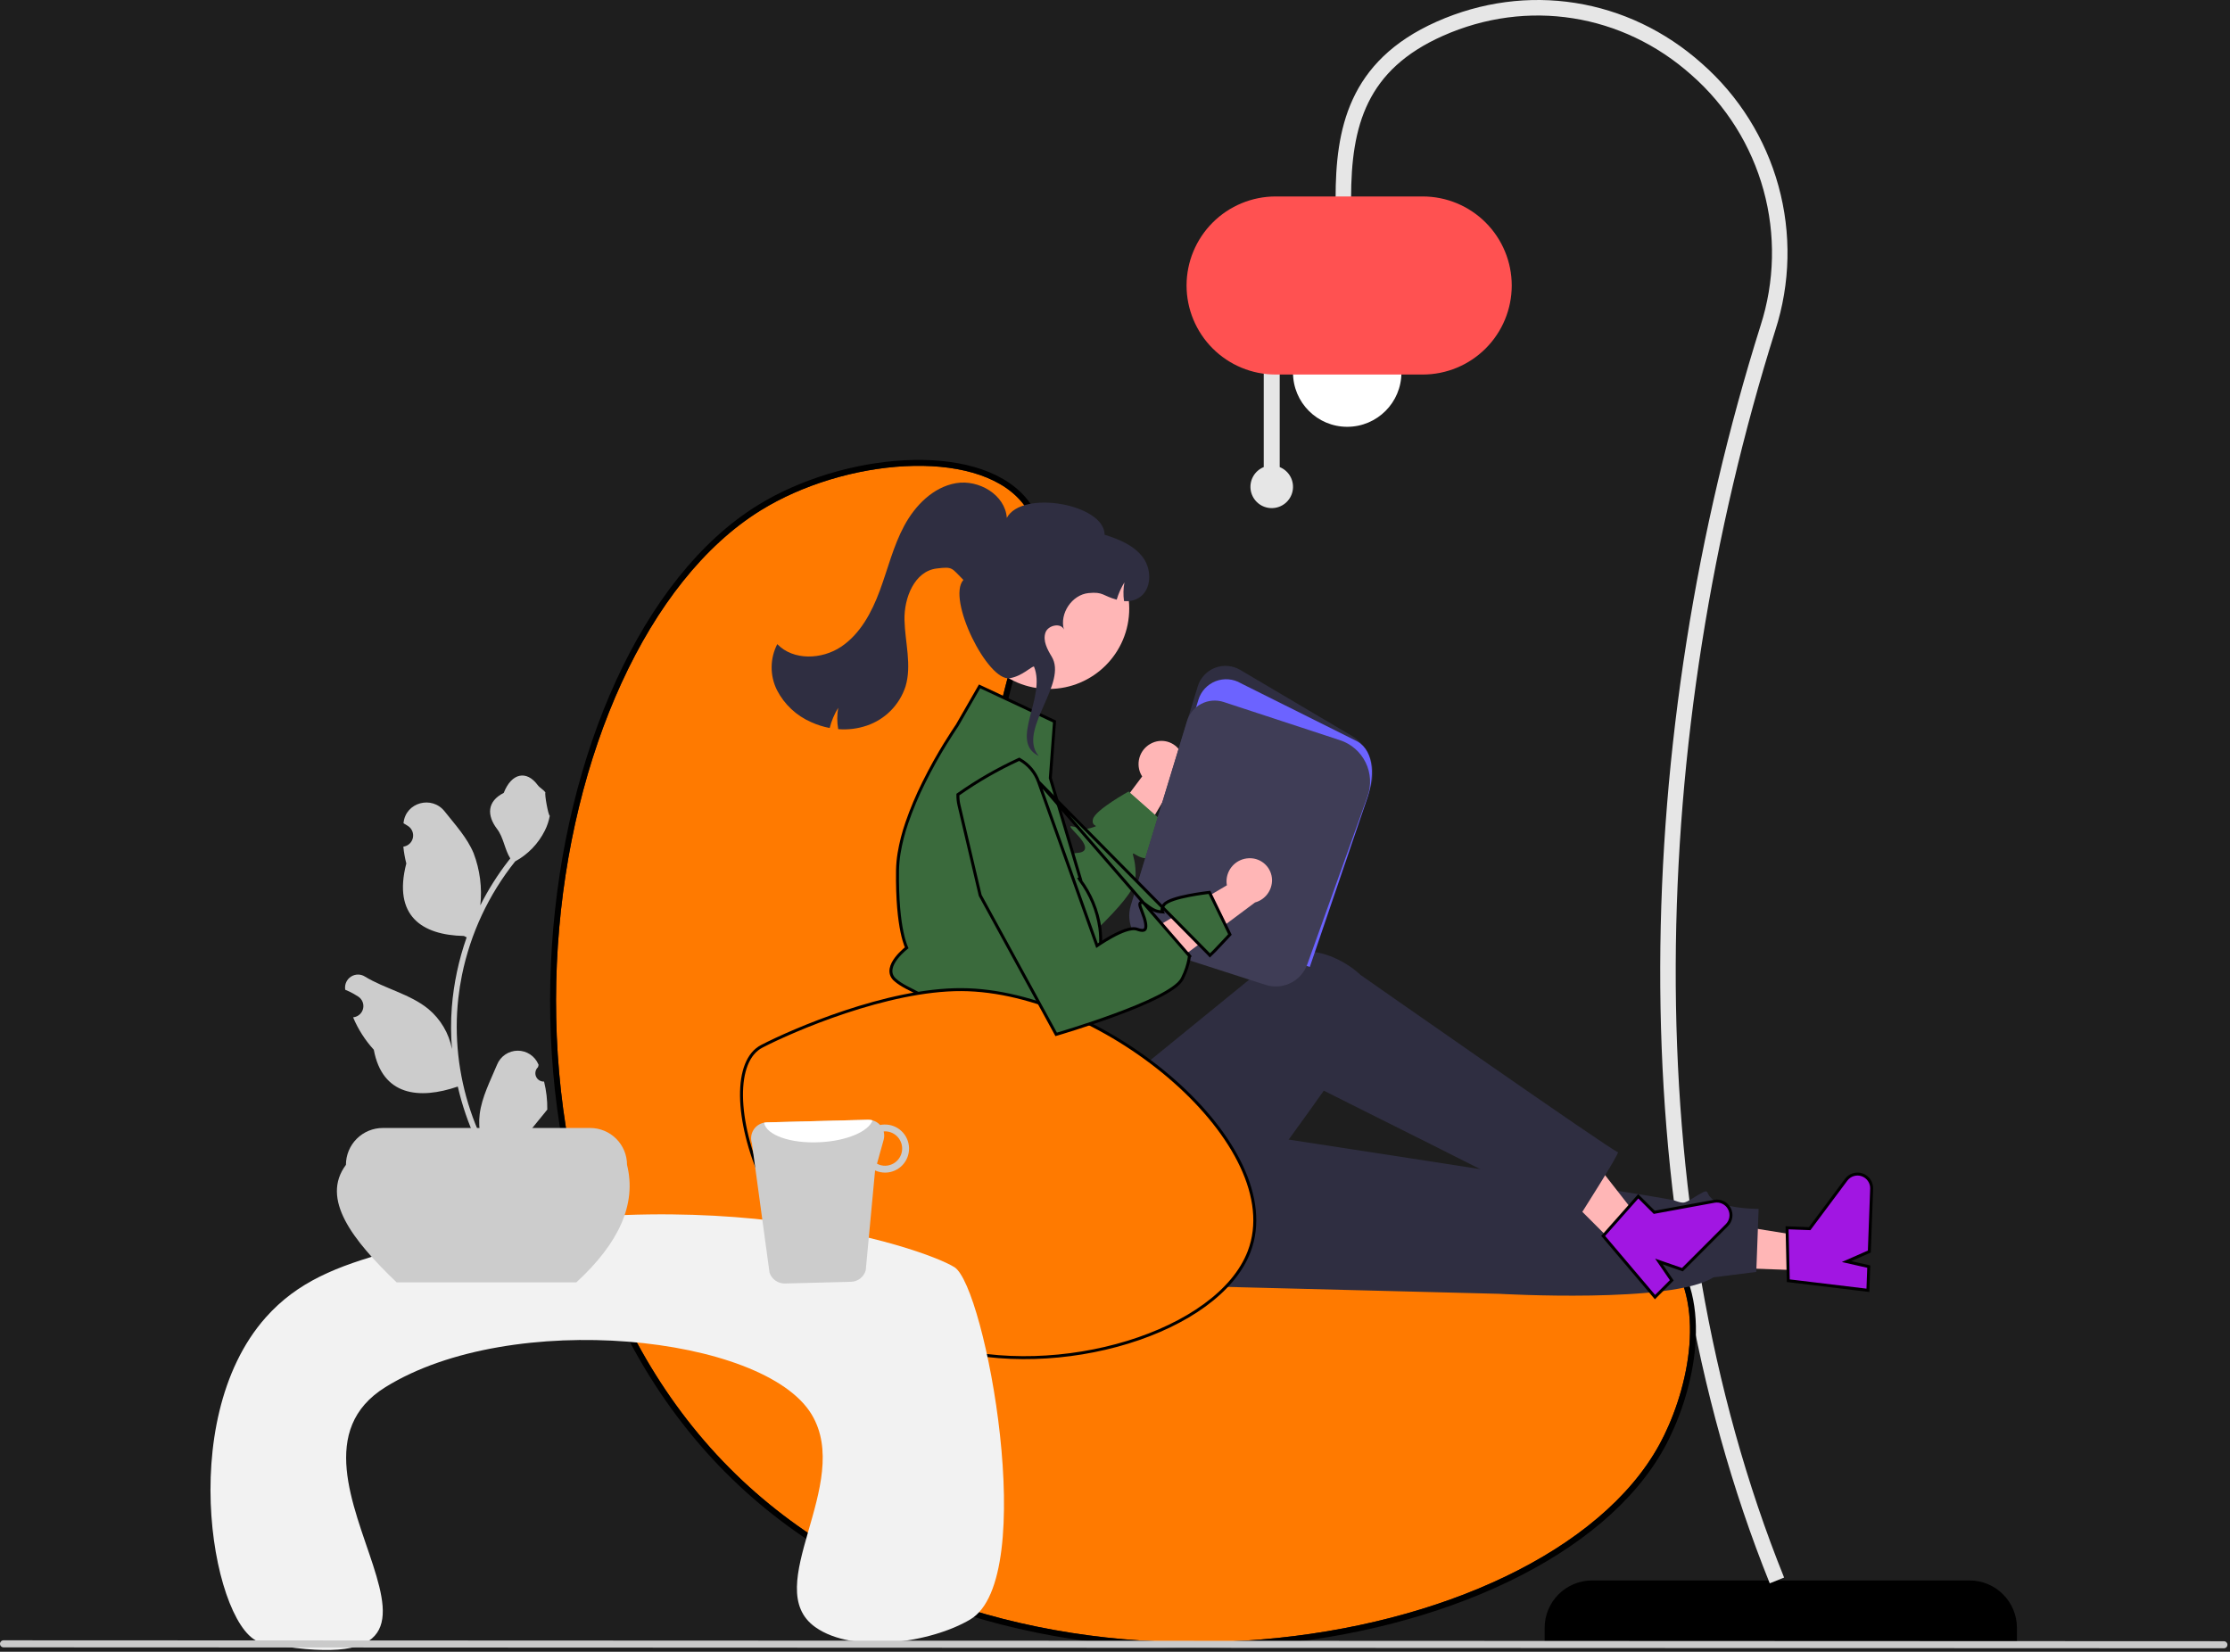 <svg width="752" height="557" viewBox="0 0 752 557" fill="none" xmlns="http://www.w3.org/2000/svg">
<rect width="752" height="557" fill="#1E1E1E"/>
<g id="undraw_reading_time_re_phf7 1" clip-path="url(#clip0_0_1)">
<path id="Vector" d="M680.151 553.838H520.885V548.95C520.885 544.707 522.571 540.637 525.571 537.637C528.572 534.636 532.642 532.95 536.885 532.95H664.151C668.394 532.95 672.464 534.636 675.464 537.637C678.465 540.637 680.151 544.707 680.151 548.95V553.838Z" fill="black"/>
<path id="Vector_2" d="M596.791 533.925L601.634 531.975C550.957 406.186 555.839 247.493 598.678 111.362C603.766 95.589 604.133 78.673 599.733 62.694C595.334 46.716 586.359 32.372 573.913 21.428C549.049 -0.761 514.769 -6.167 484.446 7.319C454.516 20.633 450.39 43.824 450.39 66.902H455.612C455.612 42.268 460.877 23.519 486.569 12.091C514.988 -0.548 547.123 4.521 570.436 25.324C582.126 35.603 590.556 49.076 594.688 64.083C598.821 79.091 598.476 94.979 593.697 109.794C550.364 247.496 545.768 407.28 596.791 533.925Z" fill="#E6E6E6"/>
<path id="lamp" d="M454.307 143.924C464.4 143.924 472.583 135.742 472.583 125.648C472.583 115.554 464.4 107.372 454.307 107.372C444.213 107.372 436.03 115.554 436.03 125.648C436.03 135.742 444.213 143.924 454.307 143.924Z" fill="white"/>
<path id="Vector_3" d="M426.159 157.509V122.88H431.544V157.509C433.089 158.134 434.368 159.276 435.162 160.741C435.957 162.205 436.217 163.9 435.899 165.536C435.581 167.171 434.704 168.645 433.418 169.705C432.132 170.765 430.518 171.344 428.852 171.344C427.186 171.344 425.571 170.765 424.286 169.705C423 168.645 422.123 167.171 421.804 165.536C421.486 163.9 421.747 162.205 422.541 160.741C423.336 159.276 424.615 158.134 426.159 157.509Z" fill="#E6E6E6"/>
<path id="Vector_4" d="M400.13 96.275C400.139 88.314 403.306 80.683 408.935 75.054C414.563 69.425 422.195 66.258 430.156 66.249H479.763C487.726 66.249 495.363 69.413 500.994 75.044C506.625 80.675 509.789 88.312 509.789 96.275C509.789 104.238 506.625 111.875 500.994 117.506C495.363 123.137 487.726 126.3 479.763 126.3H430.156C422.195 126.291 414.563 123.125 408.935 117.496C403.306 111.867 400.139 104.235 400.13 96.275Z" fill="#FF5151"/>
<g id="Vector_5" filter="url(#filter0_b_0_1)">
<path d="M330.236 282.212C335.216 218.489 360.682 188.128 344.376 169.089C328.757 150.851 284.759 154.619 256.504 172.119C180.291 219.321 152.37 407.451 250.443 499.368C343.638 586.711 520.26 558.737 559.512 487.247C568.67 470.567 575.946 441.325 562.542 423.616C529.263 379.648 408.271 459.285 354.476 409.475C322.596 379.956 327.502 317.183 330.236 282.212Z" fill="#FF7A00"/>
<path d="M331.233 282.29C333.401 254.541 339.466 233.155 344.271 216.209C344.962 213.77 345.628 211.422 346.252 209.16C348.726 200.2 350.57 192.519 350.746 185.862C350.923 179.159 349.41 173.43 345.135 168.438C337.018 158.96 321.709 155.349 305.127 156.204C288.487 157.061 270.258 162.424 255.977 171.269C236.704 183.206 220.558 203.999 208.704 229.822C196.846 255.656 189.25 286.59 187.119 318.91C182.858 383.525 200.437 453.872 249.76 500.097C296.623 544.018 364.389 558.894 425.289 553.867C455.749 551.352 484.54 543.856 508.199 532.485C531.846 521.12 550.441 505.846 560.388 487.729C565.023 479.287 569.177 467.681 570.482 455.928C571.784 444.186 570.257 432.151 563.339 423.012C554.719 411.623 540.487 408.355 523.527 408.863C508.087 409.325 490.113 412.927 471.537 416.65C469.699 417.018 467.855 417.388 466.007 417.756C445.431 421.851 424.321 425.74 405.013 425.515C385.715 425.291 368.351 420.96 355.156 408.742C339.487 394.233 332.78 371.465 330.371 347.787C327.964 324.135 329.865 299.786 331.233 282.29Z" stroke="black" stroke-width="2"/>
</g>
<path id="Vector_6" d="M388.493 250.554C386.642 251.406 385.196 252.946 384.463 254.847C383.731 256.748 383.769 258.86 384.569 260.734C384.738 261.112 384.938 261.476 385.166 261.821L368.808 283.663L376.971 295.863L396.145 263.52C397.503 262.46 398.473 260.981 398.902 259.313C399.331 257.644 399.196 255.881 398.518 254.297C398.123 253.4 397.556 252.589 396.848 251.911C396.14 251.233 395.305 250.701 394.392 250.345C393.478 249.99 392.503 249.818 391.523 249.839C390.543 249.86 389.577 250.074 388.68 250.469C388.617 250.497 388.555 250.525 388.493 250.554Z" fill="#FFB6B6"/>
<path id="Vector_7" d="M388.48 288.213C389.551 289.162 386.581 290.334 383.44 288.485C382.541 287.95 382.157 287.728 382.056 287.869C381.804 288.223 383.278 290.829 382.884 296.616C382.642 300.07 376.905 306.565 370.39 312.898C361.583 321.463 351.341 329.725 351.341 329.725L347.746 326.846L310.041 296.616L303.678 287.809C304.261 284.33 305.136 280.908 306.294 277.577C307.889 272.966 309.786 268.465 311.97 264.103C313.142 261.73 314.344 259.467 315.495 257.387L335.696 279.648L352.624 298.293C352.624 298.293 357.553 290.354 361.371 288.192C361.858 287.881 362.412 287.691 362.987 287.637C366.845 287.455 367.077 285.354 362.603 280.779C358.129 276.203 363.775 280.476 367.754 279.244C371.734 278.011 367.754 279.244 368.593 276.163C369.431 273.082 380.592 266.901 380.592 266.901L381.056 267.315L389.49 274.759L391.904 276.89C391.904 276.89 389.268 284.122 388.541 285.647C387.813 287.172 387.419 287.253 388.48 288.213Z" fill="#3A6A3C"/>
<path id="Vector_8" d="M610.804 428.521L611.215 417.38L568.439 410.493L567.832 426.935L610.804 428.521Z" fill="#FFB6B6"/>
<path id="Vector_9" d="M370.055 432.858L505.543 436.294C505.543 436.294 564.051 439.673 577.779 430.743L592.255 428.916L593.039 407.652C593.039 407.652 584.187 407.717 579.098 405.346C574.008 402.974 577.545 400.073 572.693 402.926C567.84 405.779 568.353 406.122 564.601 404.811C560.85 403.5 388.806 377.276 388.806 377.276L370.055 432.858Z" fill="#2F2E41"/>
<path id="Vector_10" d="M548.592 423.631L556.471 415.744L529.796 381.601L518.168 393.243L548.592 423.631Z" fill="#FFB6B6"/>
<g id="shoes">
<path id="Vector_11" d="M603.039 431.875L602.633 414.037L610.259 414.319L622.57 397.828C623.178 397.014 624.031 396.415 625.003 396.119C625.975 395.823 627.017 395.846 627.975 396.184C628.934 396.522 629.759 397.158 630.331 397.998C630.903 398.838 631.191 399.84 631.153 400.855L630.372 422.045L622.694 425.419L630.184 427.124L629.889 435.113L603.039 431.875Z" fill="#A116E2" stroke="black"/>
<path id="Vector_12" d="M540.619 416.769L552.453 403.416L557.852 408.809L578.093 405.093C579.093 404.91 580.125 405.05 581.039 405.495C581.953 405.939 582.701 406.664 583.174 407.564C583.647 408.464 583.819 409.491 583.667 410.496C583.515 411.501 583.045 412.431 582.326 413.15L567.341 428.152L559.418 425.404L563.75 431.748L558.1 437.405L540.619 416.769Z" fill="#A116E2" stroke="black"/>
</g>
<path id="Vector_13" d="M316.601 358.656L317.948 389.967C319.533 426.826 360.126 449.135 391.602 429.89C392.182 429.535 392.764 429.168 393.348 428.788C393.348 428.788 405.281 425.583 404.919 420.508C404.557 415.433 407.472 412.963 410.052 414.347C412.631 415.731 446.409 367.795 446.409 367.795C446.409 367.795 516.587 402.801 532.069 411.042C532.069 411.042 546.625 388.283 545.569 388.521C544.514 388.76 458.75 328.733 458.75 328.733C458.75 328.733 444.778 314.593 427.447 323.929C427.086 325.3 427.394 325.348 427.394 325.348L370.142 372L362.052 356.637L316.601 358.656Z" fill="#2F2E41"/>
<path id="shirt" d="M371.081 319.551L371.081 319.55C371.247 317.31 371.181 315.059 370.886 312.832L370.885 312.827C370.048 307 367.755 301.478 364.217 296.773C364.131 296.655 364.072 296.56 364.03 296.484L364.355 296.469L364.173 295.857L361.85 288.05L361.85 288.049L360.345 283.009L360.345 283.009L358.396 276.475L358.396 276.475L354.19 262.372L355.577 243.647L355.602 243.303L355.29 243.157L330.747 231.653L330.33 231.458L330.101 231.856L322.758 244.625L322.741 244.65C322.732 244.664 322.72 244.681 322.706 244.701C322.692 244.722 322.675 244.746 322.656 244.774C322.582 244.883 322.472 245.045 322.331 245.255C322.048 245.676 321.638 246.295 321.126 247.085C319.799 249.121 317.794 252.3 315.597 256.189C315.469 256.409 315.345 256.632 315.221 256.853C315.167 256.95 315.113 257.046 315.06 257.141L315.058 257.145C313.904 259.23 312.698 261.499 311.523 263.881C309.328 268.262 307.424 272.783 305.822 277.413C304.654 280.771 303.772 284.22 303.185 287.726L303.185 287.728C302.879 289.595 302.705 291.481 302.663 293.373L302.663 293.377C302.516 303.561 303.321 310.189 304.169 314.283C304.594 316.331 305.029 317.745 305.362 318.655C305.516 319.074 305.647 319.386 305.747 319.603C305.732 319.614 305.718 319.626 305.703 319.638C305.473 319.824 305.151 320.094 304.778 320.429C304.035 321.098 303.08 322.037 302.257 323.109C301.441 324.173 300.72 325.409 300.5 326.669C300.274 327.966 300.585 329.269 301.785 330.366L302.123 329.997L301.785 330.366C302.896 331.382 304.328 332.24 305.705 332.975C306.339 333.313 306.969 333.63 307.556 333.924L307.713 334.003C308.347 334.322 308.922 334.613 309.406 334.885C309.895 335.16 310.26 335.4 310.49 335.609C310.666 335.769 310.703 335.855 310.711 335.88C310.695 335.908 310.621 336.013 310.315 336.167C309.943 336.355 309.345 336.555 308.453 336.762C306.43 337.234 305.084 338.776 304.326 340.761C303.57 342.741 303.374 345.212 303.662 347.697C303.951 350.184 304.731 352.722 305.966 354.842C307.199 356.96 308.907 358.694 311.068 359.504C312.13 359.902 313.736 360.239 315.702 360.529C317.676 360.821 320.046 361.069 322.654 361.281C327.87 361.705 334.061 361.986 339.993 362.172C345.926 362.357 351.606 362.448 355.803 362.493C357.901 362.515 359.629 362.526 360.832 362.531C361.433 362.533 361.904 362.535 362.224 362.535L362.589 362.535L362.683 362.535L362.706 362.535H362.712H362.714C362.714 362.535 362.714 362.535 362.714 362.035L362.714 362.535L363.383 362.535L363.194 361.894C362.829 360.657 362.802 359.345 363.116 358.094C363.43 356.844 364.073 355.7 364.978 354.782C365.768 353.99 366.535 353.54 367.204 353.228C367.502 353.09 367.778 352.98 368.04 352.875C368.077 352.861 368.114 352.846 368.15 352.832C368.433 352.718 368.719 352.601 368.957 352.46C369.201 352.316 369.438 352.122 369.586 351.832C369.736 351.538 369.762 351.209 369.706 350.856C369.6 350.188 369.172 349.281 368.419 347.978C367.176 345.823 365.542 344.938 364.41 344.324C364.094 344.153 363.817 344.003 363.599 343.852C363.346 343.678 363.182 343.518 363.082 343.346C362.987 343.183 362.928 342.974 362.946 342.662C362.986 341.997 363.371 340.951 364.38 339.184C366.41 335.632 367.435 333.31 367.952 331.863C368.211 331.139 368.345 330.631 368.413 330.296C368.448 330.128 368.466 330.002 368.476 329.914C368.477 329.904 368.478 329.894 368.479 329.884C369.378 327.983 370.042 325.979 370.456 323.917C370.762 322.477 370.971 321.019 371.081 319.551Z" fill="#3A6A3C" stroke="black"/>
<path id="Vector_14" d="M441.461 321.541L441.001 321.392L382.257 302.476L403.904 231.459C404.335 230.045 405.081 228.747 406.087 227.663C407.092 226.579 408.331 225.738 409.709 225.202C411.087 224.667 412.568 224.451 414.042 224.572C415.515 224.692 416.942 225.145 418.215 225.897L455.755 248.076C458.727 249.83 460.987 252.572 462.142 255.823C463.297 259.075 463.273 262.629 462.074 265.864L441.461 321.541Z" fill="#2F2E41"/>
<path id="Vector_15" d="M441.7 326.056L382.483 306.987L404.13 235.97C404.561 234.556 405.308 233.258 406.313 232.174C407.319 231.091 408.557 230.249 409.935 229.714C411.313 229.178 412.795 228.962 414.268 229.083C415.742 229.203 417.169 229.656 418.442 230.408L457.774 250.046C463.683 253.536 463.545 262.569 460.801 269.981L441.7 326.056Z" fill="#6C63FF"/>
<path id="Vector_16" d="M435.771 331.196C434.408 331.965 432.899 332.443 431.341 332.598C429.783 332.753 428.21 332.582 426.721 332.096L388.871 319.907C385.967 318.958 383.549 316.912 382.134 314.204C380.719 311.497 380.418 308.343 381.297 305.417L400.273 243.162C400.652 241.919 401.276 240.763 402.107 239.764C402.939 238.764 403.962 237.941 405.116 237.342C406.27 236.743 407.532 236.38 408.828 236.275C410.124 236.17 411.428 236.325 412.663 236.731L451.887 249.61C453.756 250.224 455.483 251.205 456.967 252.498C458.45 253.79 459.659 255.366 460.522 257.133C461.386 258.901 461.887 260.823 461.995 262.787C462.103 264.751 461.817 266.717 461.153 268.569L440.863 325.134C439.952 327.702 438.144 329.855 435.771 331.196Z" fill="#3F3D56"/>
<path id="Vector_17" d="M353.691 232.324C368.663 232.324 380.801 220.186 380.801 205.214C380.801 190.241 368.663 178.104 353.691 178.104C338.718 178.104 326.581 190.241 326.581 205.214C326.581 220.186 338.718 232.324 353.691 232.324Z" fill="#FFB6B6"/>
<path id="Vector_18" d="M262.017 232.732C264.505 237.555 268.584 241.368 273.563 243.526C275.55 244.431 277.639 245.092 279.785 245.495C280.392 243.089 281.363 240.791 282.664 238.679C282.231 241.059 282.231 243.498 282.664 245.879C285.934 246.146 289.223 245.738 292.327 244.679C295.376 243.642 298.142 241.909 300.404 239.617C302.667 237.325 304.364 234.537 305.361 231.475C307.521 224.289 305.195 216.614 305.011 209.113C304.823 201.611 308.385 192.639 315.832 191.711C321.503 191.003 320.802 191.553 324.877 195.559C319.177 201.891 333.073 229.936 340.529 228.697C344.745 227.996 347.847 224.649 348.681 224.765C352.951 235.221 340.107 250.051 350.294 254.919L349.538 253.919C344.206 245.111 359.983 230.233 354.651 221.425C353.165 218.961 351.619 216.072 352.539 213.346C353.412 210.754 357.832 209.934 358.765 212.293C357.249 206.887 361.481 200.541 367.102 199.989C372.096 199.496 371.808 200.92 376.57 202.218C377.178 200.167 378.055 198.205 379.177 196.384C378.798 198.462 378.751 200.587 379.039 202.68C380.756 202.885 382.493 202.517 383.98 201.634C388.377 198.998 388.508 192.194 385.487 188.053C382.461 183.911 377.393 181.866 372.503 180.318C372.458 169.977 344.631 165.026 339.513 174.641C338.987 166.856 330.063 161.612 322.375 162.934C314.688 164.257 308.623 170.421 304.925 177.291C301.229 184.157 299.393 191.844 296.687 199.156C293.981 206.469 290.112 213.76 283.631 218.099C277.152 222.432 267.522 222.826 262.112 217.209C260.878 219.608 260.226 222.263 260.21 224.96C260.193 227.657 260.813 230.319 262.017 232.732Z" fill="#2F2E41"/>
<path id="Vector_19" d="M255.209 353.938L255.209 353.937C255.734 353.503 256.305 353.127 256.913 352.818L256.916 352.816C262.038 350.159 272.595 345.349 285.02 341.22C297.451 337.089 311.71 333.653 324.248 333.716C348.372 333.837 376.068 346.961 396.024 364.598C405.997 373.413 414.008 383.33 418.669 393.273C423.329 403.216 424.623 413.144 421.243 422.033C416.086 435.594 400.121 446.538 380.341 452.615C360.588 458.684 337.181 459.848 317.336 453.985C289.549 445.777 269.879 424.124 259.242 402.775C253.924 392.102 250.876 381.53 250.195 372.789C249.51 364.01 251.219 357.23 255.209 353.938Z" fill="#FF7A00" stroke="black"/>
<path id="table" d="M88.292 553.941C72.428 550.948 58.386 479.48 89.597 444.282C100.29 432.223 113.629 426.974 131.372 422.09C233.493 393.975 311.383 420.769 321.85 427.311C332.294 433.839 350.602 532.187 327.19 546.108C314.017 553.941 287.908 557.857 274.972 548.719C255.937 535.273 287.887 500.395 273.666 476.919C257.529 450.278 172.552 441.304 129.948 467.78C84.494 496.028 178.25 570.912 88.292 553.941Z" fill="#F2F2F2"/>
<path id="pot" d="M194.353 432.43H133.749C118.788 418.092 108.091 404.274 116.655 392.804C116.655 389.507 117.965 386.345 120.296 384.014C122.628 381.682 125.79 380.373 129.087 380.373H199.015C202.312 380.373 205.474 381.682 207.805 384.014C210.137 386.345 211.446 389.507 211.446 392.804C214.707 405.874 208.882 419.084 194.353 432.43Z" fill="#CCCCCC"/>
<path id="plant" d="M183.469 364.722C182.894 364.749 182.325 364.598 181.838 364.29C181.352 363.982 180.972 363.532 180.75 363.001C180.528 362.47 180.474 361.883 180.597 361.321C180.719 360.758 181.012 360.247 181.434 359.856L181.627 359.092C181.601 359.03 181.576 358.969 181.55 358.908C180.971 357.54 180 356.373 178.76 355.555C177.52 354.736 176.066 354.303 174.58 354.308C173.094 354.314 171.643 354.758 170.409 355.586C169.175 356.413 168.213 357.587 167.643 358.96C165.369 364.438 162.473 369.925 161.76 375.717C161.446 378.278 161.579 380.873 162.152 383.388C156.809 371.735 154.035 359.069 154.017 346.249C154.016 343.032 154.195 339.818 154.553 336.621C154.848 334 155.259 331.398 155.783 328.815C158.647 314.797 164.794 301.658 173.721 290.477C178.042 288.12 181.536 284.494 183.733 280.09C184.529 278.507 185.092 276.816 185.403 275.072C184.916 275.136 183.566 267.713 183.933 267.257C183.254 266.227 182.038 265.714 181.296 264.709C177.607 259.706 172.524 260.58 169.87 267.377C164.202 270.238 164.147 274.983 167.625 279.547C169.838 282.45 170.142 286.378 172.084 289.486C171.884 289.742 171.676 289.99 171.476 290.245C167.825 294.941 164.642 299.983 161.974 305.299C162.623 299.343 161.848 293.319 159.715 287.721C157.552 282.503 153.498 278.109 149.929 273.599C145.641 268.182 136.848 270.546 136.093 277.413C136.085 277.48 136.078 277.546 136.071 277.613C136.602 277.912 137.121 278.229 137.628 278.565C138.266 278.992 138.761 279.601 139.047 280.313C139.333 281.025 139.397 281.806 139.231 282.555C139.065 283.305 138.677 283.986 138.117 284.511C137.557 285.035 136.851 285.378 136.093 285.495L136.015 285.507C136.204 287.418 136.538 289.312 137.014 291.172C132.435 308.882 142.322 315.333 156.439 315.623C156.75 315.782 157.054 315.942 157.366 316.094C154.685 323.691 153.004 331.603 152.364 339.633C152.001 344.371 152.023 349.13 152.427 353.864L152.403 353.696C151.381 348.432 148.572 343.682 144.453 340.249C138.335 335.223 129.691 333.372 123.091 329.332C122.389 328.882 121.573 328.641 120.74 328.639C119.906 328.637 119.089 328.874 118.386 329.321C117.682 329.768 117.121 330.406 116.768 331.162C116.416 331.917 116.287 332.758 116.396 333.584C116.405 333.643 116.414 333.702 116.423 333.761C117.407 334.161 118.365 334.623 119.292 335.143C119.822 335.442 120.341 335.759 120.849 336.095C121.487 336.522 121.981 337.131 122.267 337.843C122.553 338.555 122.617 339.336 122.451 340.085C122.285 340.834 121.897 341.516 121.337 342.041C120.777 342.565 120.072 342.908 119.314 343.025L119.236 343.037C119.18 343.045 119.132 343.053 119.076 343.061C120.757 347.075 123.117 350.77 126.052 353.984C128.915 369.444 141.214 370.911 154.369 366.409H154.377C155.821 372.681 157.912 378.787 160.618 384.627H182.91C182.99 384.379 183.062 384.123 183.134 383.875C181.071 384.005 178.999 383.882 176.966 383.508C178.62 381.478 180.274 379.433 181.928 377.403C181.964 377.365 181.999 377.325 182.031 377.283C182.87 376.245 183.717 375.214 184.556 374.175L184.557 374.174C184.602 370.99 184.235 367.813 183.469 364.722Z" fill="#CCCCCC"/>
<g id="coffee">
<path id="Vector_20" d="M259.505 429.183C259.875 430.259 260.577 431.191 261.509 431.844C262.441 432.497 263.556 432.838 264.694 432.818L286.927 432.245C288.074 432.223 289.182 431.83 290.087 431.126C290.991 430.421 291.644 429.443 291.947 428.337L295.093 394.695C296.209 395.2 297.424 395.45 298.649 395.425C300.799 395.371 302.839 394.466 304.321 392.908C305.803 391.349 306.605 389.266 306.551 387.116C306.497 384.967 305.592 382.926 304.033 381.445C302.475 379.963 300.392 379.16 298.242 379.214C297.753 379.213 297.264 379.264 296.785 379.366C296.265 378.802 295.632 378.354 294.927 378.05C294.223 377.746 293.462 377.593 292.695 377.601L258.496 378.484C258.212 378.495 257.93 378.53 257.652 378.589C256.902 378.729 256.191 379.027 255.566 379.465C254.941 379.903 254.417 380.47 254.03 381.127C253.642 381.784 253.4 382.516 253.32 383.275C253.239 384.034 253.322 384.801 253.562 385.525L259.505 429.183ZM295.738 392.41L297.977 384.393C298.231 383.467 298.237 382.49 297.994 381.561C298.102 381.561 298.198 381.51 298.307 381.509C299.842 381.478 301.326 382.056 302.435 383.118C303.545 384.179 304.187 385.637 304.223 387.172C304.259 388.707 303.685 390.193 302.627 391.305C301.569 392.417 300.113 393.065 298.578 393.105C297.586 393.136 296.604 392.896 295.738 392.41Z" fill="#CCCCCC"/>
<path id="Vector_21" d="M257.652 378.589C258.381 382.755 266.572 385.684 276.422 385.175C285.48 384.757 292.886 381.577 294.243 377.807C293.741 377.659 293.218 377.589 292.695 377.601L258.496 378.484C258.212 378.495 257.93 378.53 257.652 378.589Z" fill="white"/>
</g>
<path id="Vector_22" d="M1.191 555.518L749.941 555.825C750.256 555.825 750.559 555.7 750.783 555.477C751.006 555.253 751.131 554.95 751.131 554.635C751.131 554.319 751.006 554.016 750.783 553.793C750.559 553.569 750.256 553.444 749.941 553.444L1.191 553.137C0.875 553.137 0.572 553.262 0.349 553.485C0.125 553.709 0 554.012 0 554.327C0 554.643 0.125 554.946 0.349 555.169C0.572 555.393 0.875 555.518 1.191 555.518Z" fill="#CACACA"/>
<path id="Vector_23" d="M421.141 289.414C419.105 289.488 417.178 290.354 415.771 291.827C414.363 293.3 413.586 295.265 413.605 297.302C413.615 297.716 413.66 298.129 413.738 298.535L390.24 312.409L393.084 326.809L423.219 304.324C424.881 303.869 426.344 302.876 427.382 301.501C428.42 300.126 428.974 298.446 428.956 296.723C428.937 295.743 428.725 294.776 428.332 293.878C427.939 292.98 427.373 292.168 426.666 291.489C425.96 290.809 425.126 290.276 424.213 289.919C423.301 289.561 422.326 289.387 421.346 289.407C421.278 289.408 421.209 289.41 421.141 289.414Z" fill="#FFB6B6"/>
<path id="Vector_24" d="M401.491 322.786L401.492 322.787L350.224 263.648C349.097 260.478 346.866 257.82 343.94 256.16L343.717 256.034L343.484 256.141C336.394 259.404 329.616 263.306 323.234 267.797L323.024 267.945L323.022 268.201C323.011 269.328 323.137 270.452 323.396 271.548C323.396 271.548 323.396 271.548 323.396 271.548L330.526 301.878L330.542 301.944L330.574 302.003L351.262 339.843L351.262 339.843L355.965 348.453L356.158 348.806L356.544 348.694L356.404 348.214C356.544 348.694 356.544 348.694 356.545 348.693L356.546 348.693L356.552 348.692L356.573 348.685L356.655 348.661C356.728 348.64 356.836 348.608 356.977 348.566C357.258 348.482 357.671 348.358 358.198 348.198C359.251 347.879 360.76 347.414 362.582 346.833C366.224 345.672 371.121 344.047 376.133 342.193C381.143 340.341 386.28 338.256 390.399 336.172C392.457 335.131 394.274 334.085 395.696 333.061C397.105 332.048 398.184 331.018 398.695 329.995L398.695 329.995C400.012 327.357 400.583 325.274 400.872 323.816C400.987 323.233 401.058 322.748 401.111 322.382C401.115 322.353 401.119 322.325 401.123 322.297C401.226 322.431 401.347 322.593 401.491 322.786ZM364.465 303.577L350.225 263.648L407.69 321.819L408.023 322.191C408.023 322.191 408.024 322.191 408.024 322.191C408.673 321.609 410.308 319.894 411.759 318.349C412.49 317.57 413.182 316.828 413.69 316.28C413.944 316.006 414.153 315.78 414.298 315.623L414.466 315.442L414.51 315.394L414.521 315.382L414.524 315.379L414.525 315.378L414.525 315.378L414.157 315.039L414.525 315.378L414.756 315.127L414.607 314.821L413.2 311.916L413.2 311.915L408.286 301.808L408.285 301.805L408.017 301.245L407.863 300.924L407.51 300.964L407.566 301.461C407.51 300.964 407.51 300.964 407.51 300.964L407.509 300.964L407.508 300.964L407.5 300.965L407.472 300.968L407.364 300.981C407.27 300.992 407.132 301.009 406.955 301.031C406.602 301.075 406.096 301.14 405.483 301.227C404.258 301.4 402.602 301.658 400.883 301.995C399.166 302.331 397.373 302.75 395.879 303.247C395.132 303.496 394.448 303.768 393.882 304.065C393.323 304.358 392.837 304.696 392.527 305.094C391.977 305.8 391.806 306.427 391.875 306.977C391.901 307.183 391.96 307.364 392.03 307.519C391.768 307.497 391.433 307.466 391.007 307.425L391.006 307.425C390.079 307.338 389.155 306.926 388.304 306.408C387.622 305.993 387.019 305.532 386.511 305.143C386.384 305.046 386.263 304.953 386.149 304.867C385.879 304.665 385.609 304.47 385.384 304.368C385.283 304.323 385.097 304.25 384.89 304.286C384.77 304.307 384.649 304.364 384.552 304.466C384.459 304.563 384.413 304.673 384.391 304.763C384.348 304.93 384.364 305.107 384.388 305.253C384.414 305.411 384.461 305.596 384.525 305.807C384.653 306.229 384.864 306.799 385.161 307.545C385.748 309.014 386.116 310.211 386.288 311.154C386.462 312.111 386.424 312.746 386.268 313.137C386.132 313.479 385.896 313.665 385.49 313.722C385.04 313.786 384.388 313.686 383.508 313.365L383.507 313.364C382.424 312.973 380.97 313.23 379.509 313.72C378.018 314.22 376.394 315.009 374.902 315.829C373.408 316.651 372.03 317.513 371.026 318.169C370.579 318.461 370.205 318.713 369.928 318.903L364.465 303.577L364.465 303.577Z" fill="#3A6A3C" stroke="black"/>
</g>
<defs>
<filter id="filter0_b_0_1" x="181.504" y="151.082" width="394.4" height="408.719" filterUnits="userSpaceOnUse" color-interpolation-filters="sRGB">
<feFlood flood-opacity="0" result="BackgroundImageFix"/>
<feGaussianBlur in="BackgroundImageFix" stdDeviation="2"/>
<feComposite in2="SourceAlpha" operator="in" result="effect1_backgroundBlur_0_1"/>
<feBlend mode="normal" in="SourceGraphic" in2="effect1_backgroundBlur_0_1" result="shape"/>
</filter>
<clipPath id="clip0_0_1">
<rect width="751.131" height="556.415" fill="white"/>
</clipPath>
</defs>
</svg>
